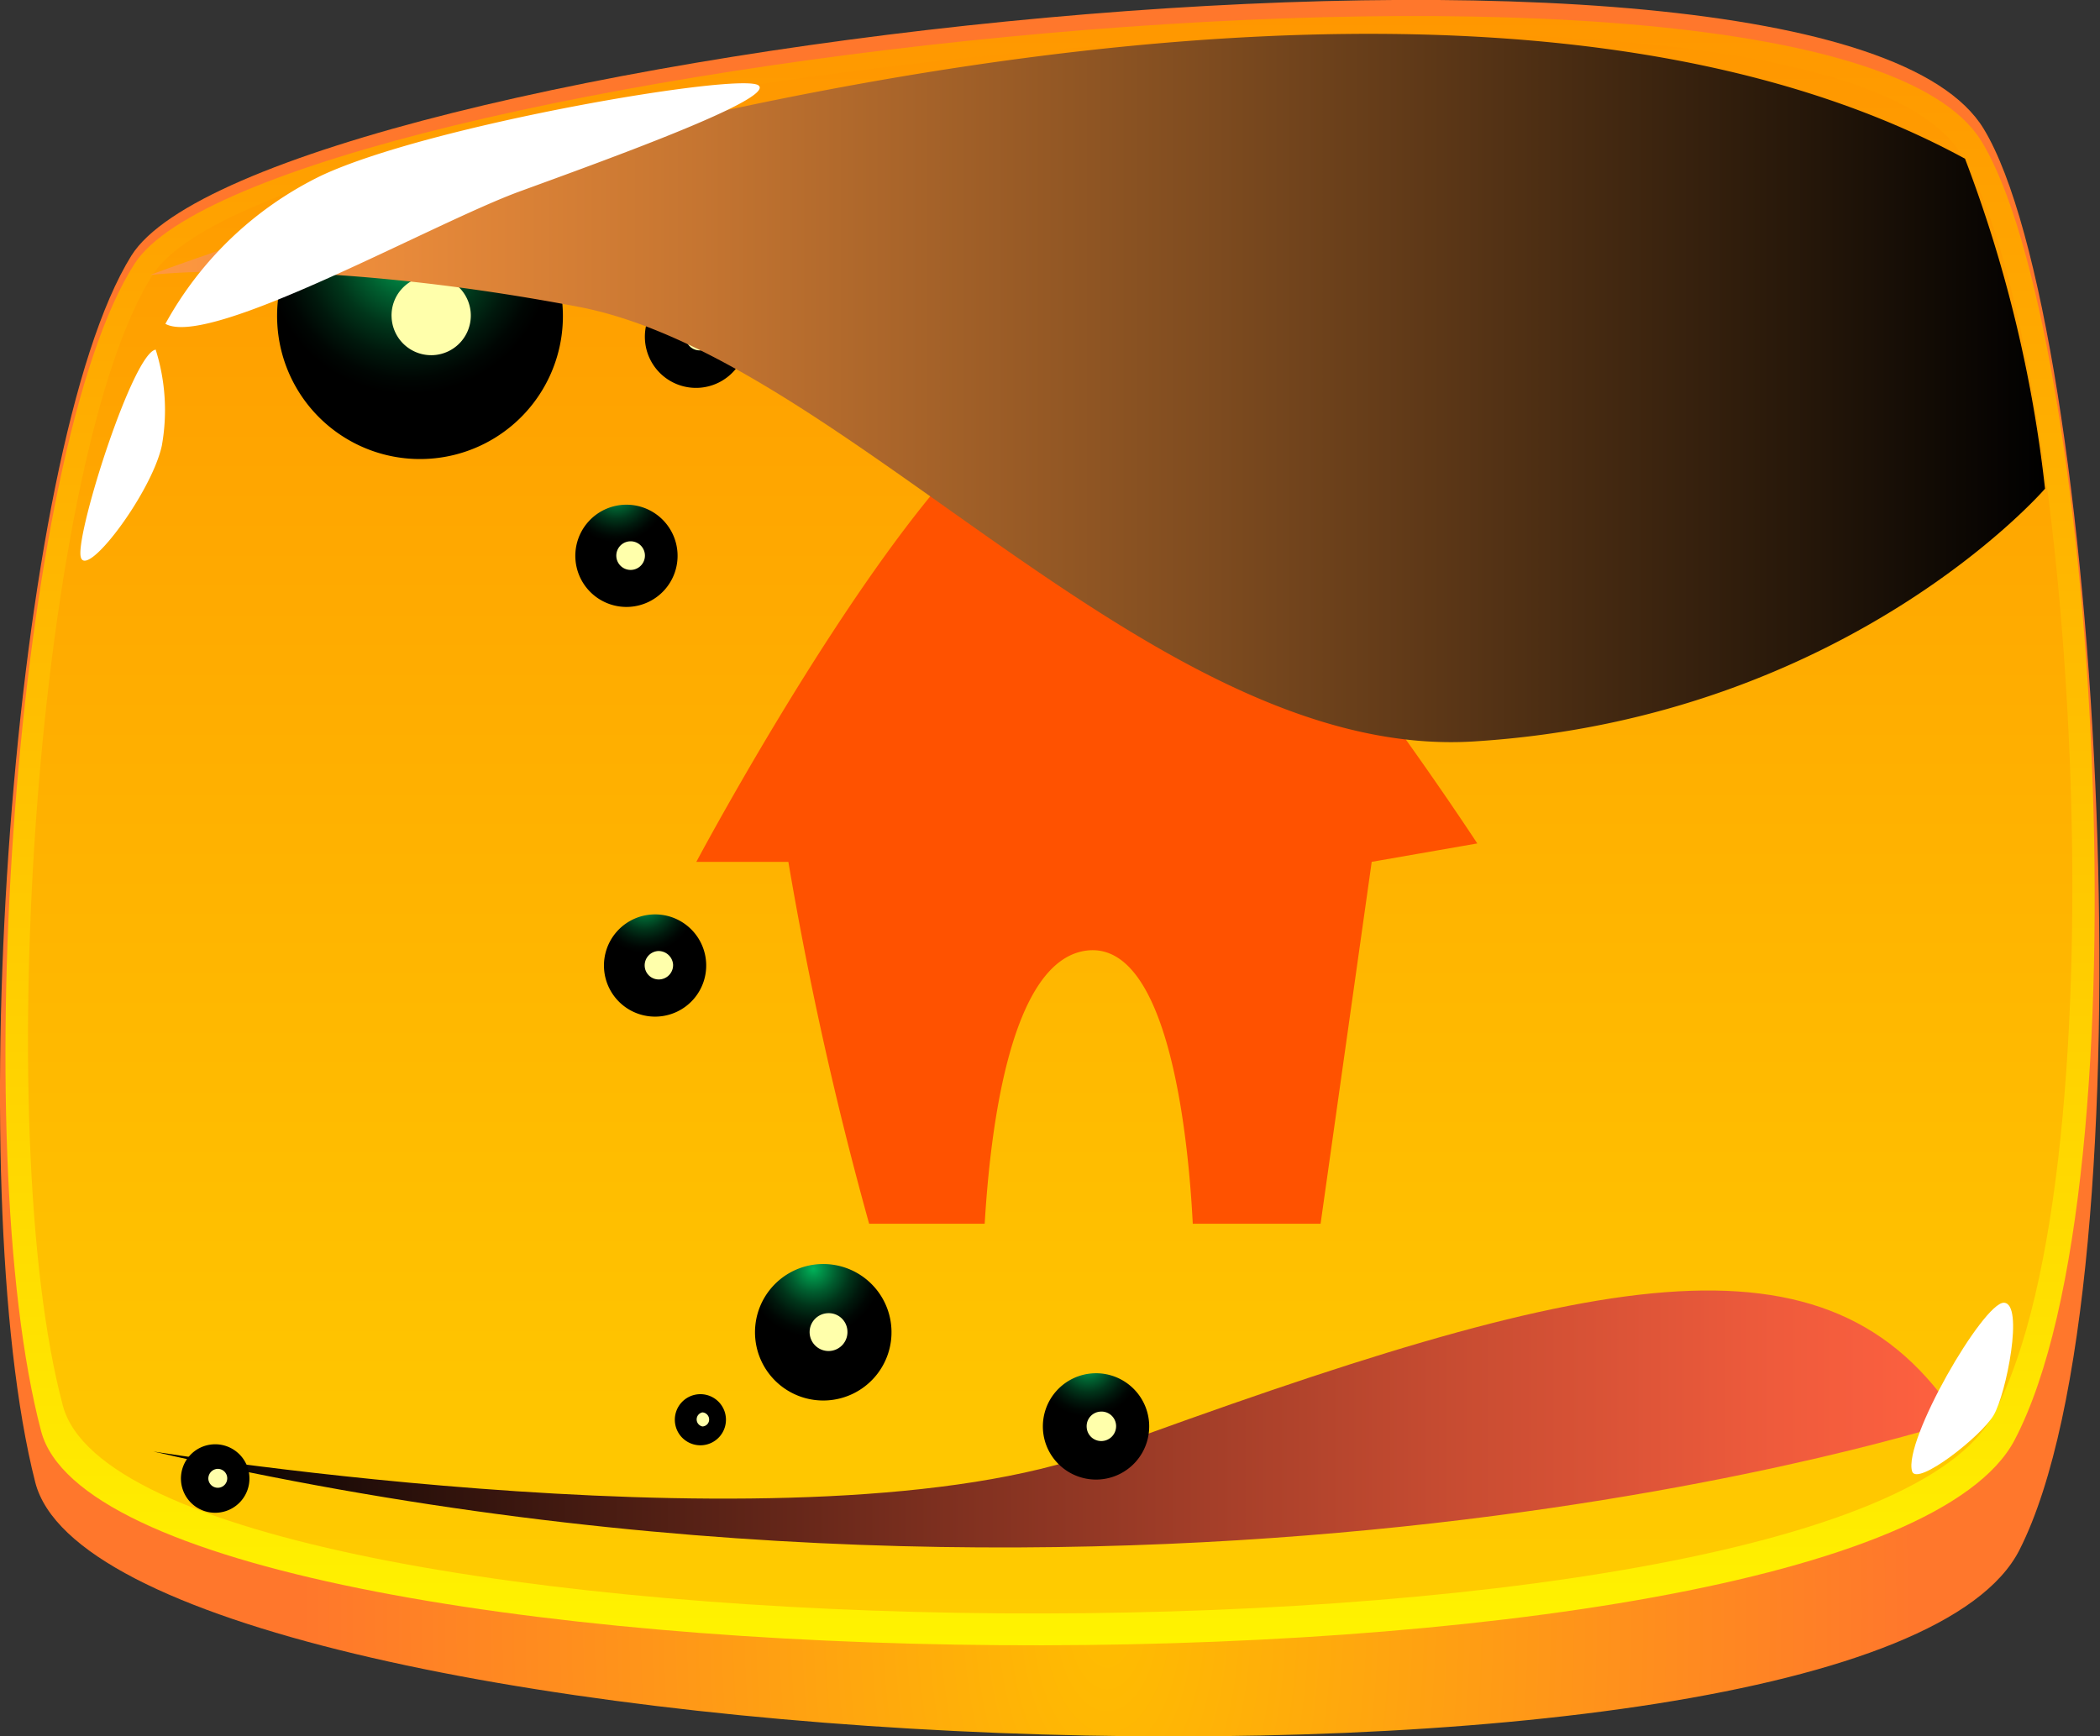 <svg xmlns="http://www.w3.org/2000/svg" xmlns:xlink="http://www.w3.org/1999/xlink" viewBox="0 0 82.15 67.93" preserveAspectRatio="none"><rect x="0" y="0" width="82.15" height="67.93" fill="#333333" stroke="none"/><defs><style>.cls-1{isolation:isolate;}.cls-2{fill:url(#Безымянный_градиент_163);}.cls-3{fill:url(#Безымянный_градиент_160);}.cls-4{fill:url(#Безымянный_градиент_169);}.cls-10,.cls-11,.cls-12,.cls-13,.cls-14,.cls-15,.cls-18,.cls-5,.cls-6,.cls-8,.cls-9{mix-blend-mode:screen;}.cls-5{fill:url(#Безымянный_градиент_155);}.cls-6{fill:url(#Безымянный_градиент_168);}.cls-7{fill:#ffffab;}.cls-8{fill:url(#Безымянный_градиент_168-2);}.cls-9{fill:url(#Безымянный_градиент_168-3);}.cls-10{fill:url(#Безымянный_градиент_168-4);}.cls-11{fill:url(#Безымянный_градиент_168-5);}.cls-12{fill:url(#Безымянный_градиент_168-6);}.cls-13{fill:url(#Безымянный_градиент_168-7);}.cls-14{fill:url(#Безымянный_градиент_168-8);}.cls-15{fill:url(#Безымянный_градиент_168-9);}.cls-16{fill:#fff;}.cls-17{fill:#ff5200;}.cls-18{fill:url(#Безымянный_градиент_172);}</style><radialGradient id="Безымянный_градиент_163" cx="-272.48" cy="63.13" r="59.52" gradientTransform="translate(187.73) scale(0.53 1)" gradientUnits="userSpaceOnUse"><stop offset="0" stop-color="#ffbd00"/><stop offset="1" stop-color="#ff772c"/></radialGradient><linearGradient id="Безымянный_градиент_160" x1="41.08" y1="64.36" x2="41.08" y2="0.63" gradientUnits="userSpaceOnUse"><stop offset="0" stop-color="#fff300"/><stop offset="1" stop-color="#ff9700"/></linearGradient><linearGradient id="Безымянный_градиент_169" x1="41.08" y1="63.17" x2="41.08" y2="1.32" gradientUnits="userSpaceOnUse"><stop offset="0" stop-color="#fc0"/><stop offset="1" stop-color="#ff9700"/></linearGradient><linearGradient id="Безымянный_градиент_155" x1="449.6" y1="55.52" x2="520.25" y2="55.52" gradientTransform="matrix(-1, 0, 0, 1, 526.23, 0)" gradientUnits="userSpaceOnUse"><stop offset="0" stop-color="#ff6140"/><stop offset="0.1" stop-color="#ef5b3c"/><stop offset="0.29" stop-color="#c54b31"/><stop offset="0.55" stop-color="#813120"/><stop offset="0.88" stop-color="#240e09"/><stop offset="1"/></linearGradient><radialGradient id="Безымянный_градиент_168" cx="1393.24" cy="80.21" r="2" gradientTransform="matrix(-0.06, -1, 1, -0.06, 27.48, 1417.26)" gradientUnits="userSpaceOnUse"><stop offset="0" stop-color="#00b359"/><stop offset="0.13" stop-color="#009148"/><stop offset="0.34" stop-color="#005e2f"/><stop offset="0.54" stop-color="#00351a"/><stop offset="0.73" stop-color="#00180c"/><stop offset="0.89" stop-color="#000603"/><stop offset="1"/></radialGradient><radialGradient id="Безымянный_градиент_168-2" cx="1401.64" cy="83.43" r="2" xlink:href="#Безымянный_градиент_168"/><radialGradient id="Безымянный_градиент_168-3" cx="1377.17" cy="80.36" r="2" xlink:href="#Безымянный_градиент_168"/><radialGradient id="Безымянный_градиент_168-4" cx="1403.09" cy="72.7" r="5.59" xlink:href="#Безымянный_градиент_168"/><radialGradient id="Безымянный_градиент_168-5" cx="1362.46" cy="86.08" r="2.67" xlink:href="#Безымянный_градиент_168"/><radialGradient id="Безымянный_градиент_168-6" cx="1358.17" cy="61.99" r="1.34" xlink:href="#Безымянный_градиент_168"/><radialGradient id="Безымянный_градиент_168-7" cx="1378.81" cy="100.81" r="1.34" xlink:href="#Безымянный_градиент_168"/><radialGradient id="Безымянный_градиент_168-8" cx="1359.34" cy="81.07" r="1" xlink:href="#Безымянный_градиент_168"/><radialGradient id="Безымянный_градиент_168-9" cx="1358.14" cy="96.56" r="2.09" xlink:href="#Безымянный_градиент_168"/><linearGradient id="Безымянный_градиент_172" x1="5.87" y1="15.2" x2="79.97" y2="15.2" gradientUnits="userSpaceOnUse"><stop offset="0" stop-color="#ff9840"/><stop offset="0.1" stop-color="#ef8e3c"/><stop offset="0.29" stop-color="#c57531"/><stop offset="0.55" stop-color="#814d20"/><stop offset="0.88" stop-color="#241609"/><stop offset="1"/></linearGradient></defs><g class="cls-1"><g id="Слой_2" data-name="Слой 2"><g id="Слой_1-2" data-name="Слой 1"><path class="cls-2" d="M1.38,58C4.23,69.07,73.15,72.19,79,60.64c5.33-10.51,3.16-48.1-1.4-55.6C71.41-5.17,10.17,2,5.14,10,.45,17.54-1.57,46.43,1.38,58Z"/><path class="cls-3" d="M1.61,56c2.84,10.72,71.35,11.48,77.2.34C84.12,46.21,82,12.72,77.49,5.49,71.3-4.36,10.28,2.56,5.27,10.31.6,17.54-1.33,44.88,1.61,56Z"/><path class="cls-4" d="M2.46,55c2.78,10.4,69.81,11.15,75.53.33C83.19,45.55,81.15,13.05,76.7,6,70.64-3.52,11,3.19,6,10.71,1.47,17.73-.41,44.26,2.46,55Z"/><path class="cls-5" d="M76.63,55.57S45.36,65.9,6,56.79c0,0,25.58,4.15,37,0C62.27,49.73,71.55,47.64,76.63,55.57Z"/><path class="cls-6" d="M24.39,19.75a2,2,0,1,1-1.88,2.12A2,2,0,0,1,24.39,19.75Z"/><path class="cls-7" d="M24.63,21.18a.56.56,0,1,1-.52.59A.56.56,0,0,1,24.63,21.18Z"/><path class="cls-8" d="M27.1,11.18a2,2,0,1,1-1.87,2.11A2,2,0,0,1,27.1,11.18Z"/><path class="cls-7" d="M27.34,12.61a.55.55,0,1,1-.52.58A.56.56,0,0,1,27.34,12.61Z"/><path class="cls-9" d="M25.5,35.78a2,2,0,1,1-1.87,2.12A2,2,0,0,1,25.5,35.78Z"/><path class="cls-7" d="M25.74,37.21a.57.57,0,0,1,.59.52.56.56,0,0,1-.52.59.55.55,0,0,1-.59-.52A.56.56,0,0,1,25.74,37.21Z"/><path class="cls-10" d="M16.1,6.79a5.59,5.59,0,1,1-5.25,5.91A5.58,5.58,0,0,1,16.1,6.79Z"/><path class="cls-7" d="M16.77,10.8a1.55,1.55,0,1,1-1.45,1.63A1.54,1.54,0,0,1,16.77,10.8Z"/><path class="cls-11" d="M32.05,49.46a2.67,2.67,0,1,1-2.51,2.83A2.67,2.67,0,0,1,32.05,49.46Z"/><path class="cls-7" d="M32.37,51.38a.73.73,0,0,1,.78.69.74.74,0,1,1-.78-.69Z"/><path class="cls-12" d="M8.34,56.51a1.34,1.34,0,1,1-1.26,1.41A1.34,1.34,0,0,1,8.34,56.51Z"/><path class="cls-7" d="M8.5,57.47a.37.37,0,1,1-.35.39A.38.38,0,0,1,8.5,57.47Z"/><path class="cls-13" d="M45.85,33.59A1.34,1.34,0,1,1,44.6,35,1.33,1.33,0,0,1,45.85,33.59Z"/><path class="cls-7" d="M46,34.55a.37.37,0,0,1,.39.35.37.37,0,1,1-.39-.35Z"/><path class="cls-14" d="M27.33,54.55a1,1,0,1,1-.93,1.05A1,1,0,0,1,27.33,54.55Z"/><path class="cls-7" d="M27.45,55.26a.28.28,0,0,1,.29.26.27.27,0,0,1-.26.29.28.28,0,0,1,0-.55Z"/><path class="cls-15" d="M42.8,53.73a2.08,2.08,0,1,1-2,2.21A2.08,2.08,0,0,1,42.8,53.73Z"/><path class="cls-7" d="M43.05,55.23a.57.57,0,0,1,.61.54.58.58,0,0,1-.54.61.57.57,0,0,1-.61-.54A.57.57,0,0,1,43.05,55.23Z"/><path class="cls-16" d="M74.8,57.57c-.36-1.19,2.79-6.62,3.59-6.6s.09,3.57-.4,4.4S75,58.16,74.8,57.57Z"/><path class="cls-17" d="M57.79,33l-4.13.72-2,14.16h-5c-.16-3.16-.89-11.07-4.14-10.69-3,.36-3.78,7-4,10.69H34a140.13,140.13,0,0,1-3.16-14.16h-3.6s9.58-18,14.2-18.35S57.79,33,57.79,33Z"/><path class="cls-18" d="M5.87,10.76S52.61-7,76.87,6.21A52.43,52.43,0,0,1,80,19.12S72.3,28.05,57.79,29C45.3,29.9,33.15,14,22.61,12S5.87,10.76,5.87,10.76Z"/><path class="cls-16" d="M6.47,12.67a13.86,13.86,0,0,1,6.1-5.8c4.27-2,16.41-4.05,17.1-3.53s-5.92,2.9-9.34,4.15S8.21,13.64,6.47,12.67Z"/><path class="cls-16" d="M6.09,13.68c-.88.13-3.07,7-2.94,8.06s2.77-2.42,3.18-4.3A7.86,7.86,0,0,0,6.09,13.68Z"/></g></g></g></svg>